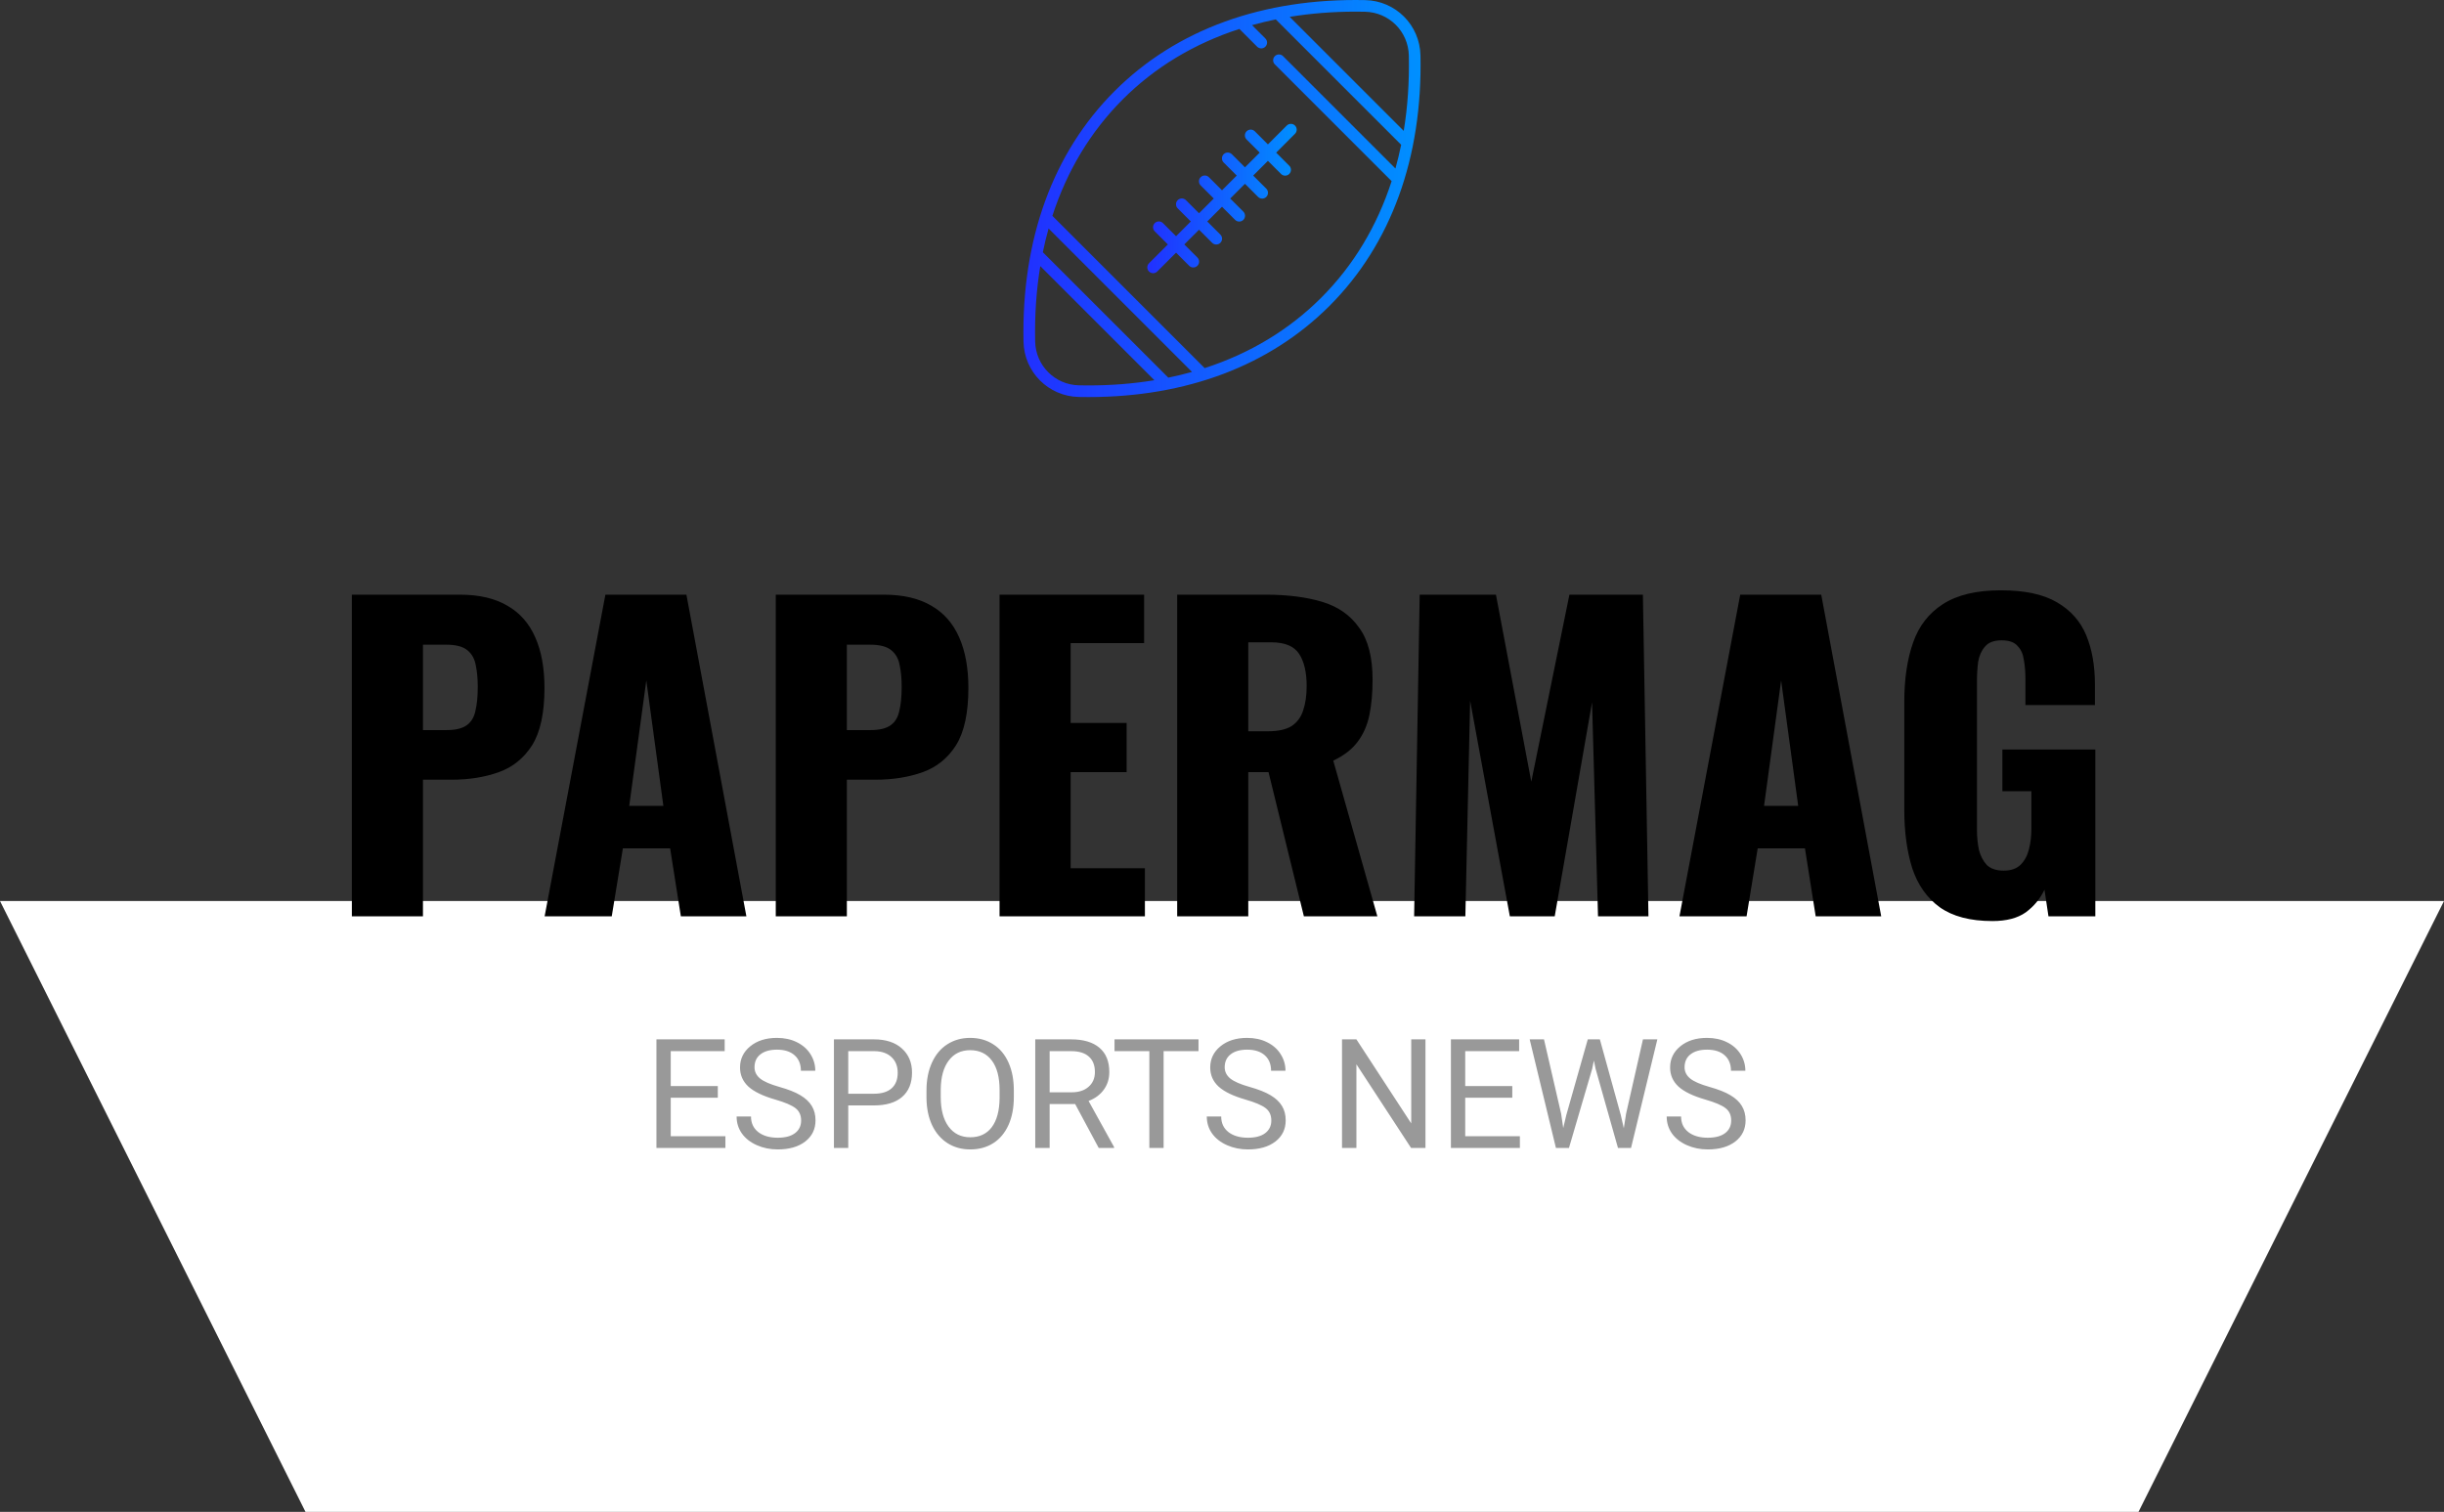 <svg width="160" height="99" viewBox="0 0 160 99" fill="none" xmlns="http://www.w3.org/2000/svg">
<rect x="0" y="0" width="160" height="99" fill="#333333" stroke="none"/>
<path d="M0 59H160L140 99H20L0 59Z" fill="white"/>
<g clip-path="url(#clip0_961_2)">
<path d="M92.993 3.625C92.952 1.638 91.362 0.048 89.375 0.007C82.679 -0.132 77.005 1.928 72.966 5.967C68.927 10.005 66.867 15.679 67.006 22.376C67.048 24.363 68.637 25.952 70.624 25.994C70.837 25.998 71.049 26 71.26 26C77.679 26 83.124 23.944 87.034 20.034C91.072 15.995 93.133 10.321 92.993 3.625ZM89.36 0.769C90.937 0.801 92.199 2.063 92.232 3.64C92.267 5.358 92.155 7.005 91.897 8.57L84.43 1.103C85.807 0.877 87.246 0.762 88.741 0.762C88.945 0.762 89.153 0.764 89.36 0.769ZM76.484 24.729L68.271 16.517C68.379 15.989 68.504 15.471 68.647 14.963L78.037 24.354C77.53 24.496 77.012 24.621 76.484 24.729ZM71.259 25.239C71.054 25.239 70.847 25.236 70.64 25.232C69.062 25.199 67.801 23.938 67.768 22.36C67.732 20.641 67.845 18.993 68.103 17.426L75.574 24.897C74.196 25.124 72.755 25.239 71.259 25.239ZM86.495 19.495C84.388 21.602 81.813 23.15 78.865 24.104L68.896 14.135C69.851 11.187 71.398 8.612 73.505 6.505C75.612 4.397 78.189 2.85 81.139 1.895L82.3 3.057C82.375 3.132 82.472 3.169 82.57 3.169C82.667 3.169 82.765 3.132 82.839 3.057C82.988 2.908 82.988 2.667 82.839 2.519L81.966 1.646C82.474 1.504 82.992 1.379 83.52 1.271L91.729 9.479C91.621 10.008 91.496 10.526 91.354 11.034L83.997 3.677C83.849 3.528 83.608 3.528 83.459 3.677C83.31 3.826 83.31 4.067 83.459 4.215L91.105 11.861C90.15 14.811 88.603 17.388 86.495 19.495Z" fill="url(#paint0_linear_961_2)"/>
<path d="M84.24 8.221L83.006 9.455L82.148 8.597C81.999 8.448 81.758 8.448 81.61 8.597C81.461 8.746 81.461 8.987 81.61 9.135L82.468 9.994L81.503 10.958L80.645 10.1C80.496 9.951 80.255 9.951 80.106 10.1C79.958 10.249 79.958 10.49 80.106 10.639L80.965 11.497L80 12.461L79.142 11.603C78.993 11.454 78.752 11.454 78.603 11.603C78.454 11.752 78.454 11.993 78.603 12.142L79.461 13L78.497 13.964L77.639 13.106C77.49 12.958 77.249 12.958 77.1 13.106C76.951 13.255 76.951 13.496 77.1 13.645L77.958 14.503L76.993 15.468L76.135 14.61C75.987 14.461 75.745 14.461 75.597 14.61C75.448 14.758 75.448 14.999 75.597 15.148L76.455 16.006L75.221 17.24C75.072 17.389 75.072 17.63 75.221 17.779C75.295 17.853 75.393 17.89 75.49 17.89C75.588 17.89 75.685 17.853 75.76 17.779L76.993 16.545L77.852 17.403C77.926 17.477 78.023 17.515 78.121 17.515C78.218 17.515 78.316 17.477 78.39 17.403C78.539 17.254 78.539 17.013 78.39 16.864L77.532 16.006L78.497 15.042L79.355 15.9C79.429 15.974 79.527 16.011 79.624 16.011C79.722 16.011 79.819 15.974 79.893 15.9C80.042 15.751 80.042 15.51 79.893 15.361L79.035 14.503L80 13.539L80.858 14.397C80.932 14.471 81.03 14.508 81.127 14.508C81.225 14.508 81.322 14.471 81.397 14.397C81.545 14.248 81.545 14.007 81.397 13.858L80.538 13L81.503 12.035L82.361 12.893C82.435 12.968 82.533 13.005 82.63 13.005C82.728 13.005 82.825 12.968 82.9 12.893C83.048 12.745 83.048 12.504 82.9 12.355L82.042 11.497L83.006 10.532L83.864 11.39C83.939 11.465 84.036 11.502 84.134 11.502C84.231 11.502 84.329 11.465 84.403 11.39C84.552 11.242 84.552 11 84.403 10.852L83.545 9.994L84.779 8.76C84.927 8.611 84.927 8.37 84.779 8.221C84.63 8.072 84.389 8.072 84.24 8.221Z" fill="url(#paint1_linear_961_2)"/>
</g>
<path d="M46.992 71.882H43.911V74.402H47.49V75.169H42.974V68.059H47.442V68.831H43.911V71.116H46.992V71.882ZM50.752 72C49.948 71.769 49.362 71.485 48.994 71.15C48.63 70.811 48.447 70.395 48.447 69.9C48.447 69.34 48.67 68.878 49.116 68.513C49.566 68.145 50.148 67.962 50.864 67.962C51.353 67.962 51.787 68.056 52.168 68.245C52.552 68.434 52.849 68.694 53.057 69.026C53.268 69.358 53.374 69.721 53.374 70.115H52.432C52.432 69.685 52.295 69.348 52.022 69.104C51.748 68.857 51.362 68.733 50.864 68.733C50.402 68.733 50.041 68.836 49.781 69.041C49.523 69.243 49.395 69.524 49.395 69.885C49.395 70.175 49.517 70.421 49.761 70.623C50.008 70.821 50.427 71.004 51.016 71.17C51.608 71.336 52.071 71.519 52.403 71.721C52.738 71.92 52.985 72.153 53.145 72.42C53.307 72.686 53.389 73.001 53.389 73.362C53.389 73.938 53.164 74.4 52.715 74.749C52.266 75.094 51.665 75.266 50.913 75.266C50.425 75.266 49.969 75.174 49.546 74.988C49.123 74.799 48.796 74.542 48.565 74.216C48.337 73.891 48.223 73.521 48.223 73.108H49.165C49.165 73.538 49.323 73.878 49.639 74.129C49.958 74.376 50.383 74.5 50.913 74.5C51.408 74.5 51.787 74.399 52.051 74.197C52.315 73.995 52.447 73.72 52.447 73.372C52.447 73.023 52.324 72.755 52.08 72.566C51.836 72.374 51.393 72.185 50.752 72ZM55.532 72.385V75.169H54.595V68.059H57.217C57.995 68.059 58.604 68.258 59.043 68.655C59.486 69.052 59.707 69.578 59.707 70.232C59.707 70.922 59.491 71.454 59.058 71.829C58.628 72.2 58.011 72.385 57.207 72.385H55.532ZM55.532 71.619H57.217C57.718 71.619 58.102 71.502 58.369 71.267C58.636 71.03 58.77 70.688 58.77 70.242C58.77 69.819 58.636 69.48 58.369 69.226C58.102 68.972 57.736 68.841 57.271 68.831H55.532V71.619ZM66.372 71.843C66.372 72.54 66.255 73.149 66.021 73.67C65.786 74.187 65.454 74.583 65.025 74.856C64.595 75.129 64.094 75.266 63.521 75.266C62.961 75.266 62.464 75.129 62.031 74.856C61.599 74.579 61.262 74.187 61.021 73.679C60.783 73.168 60.661 72.577 60.654 71.907V71.394C60.654 70.711 60.773 70.107 61.011 69.583C61.249 69.059 61.584 68.658 62.017 68.382C62.453 68.102 62.951 67.962 63.511 67.962C64.081 67.962 64.582 68.1 65.015 68.377C65.451 68.65 65.786 69.049 66.021 69.573C66.255 70.094 66.372 70.701 66.372 71.394V71.843ZM65.44 71.384C65.44 70.541 65.27 69.895 64.932 69.446C64.593 68.993 64.12 68.767 63.511 68.767C62.919 68.767 62.451 68.993 62.11 69.446C61.771 69.895 61.597 70.52 61.587 71.321V71.843C61.587 72.66 61.758 73.303 62.1 73.772C62.445 74.238 62.919 74.47 63.521 74.47C64.126 74.47 64.595 74.251 64.927 73.811C65.259 73.368 65.43 72.735 65.44 71.912V71.384ZM70.386 72.293H68.716V75.169H67.774V68.059H70.127C70.928 68.059 71.543 68.242 71.973 68.606C72.406 68.971 72.622 69.501 72.622 70.198C72.622 70.641 72.502 71.026 72.261 71.355C72.023 71.684 71.691 71.93 71.265 72.092L72.935 75.11V75.169H71.929L70.386 72.293ZM68.716 71.526H70.156C70.622 71.526 70.991 71.406 71.265 71.165C71.541 70.924 71.68 70.602 71.68 70.198C71.68 69.758 71.548 69.421 71.284 69.187C71.024 68.953 70.646 68.834 70.152 68.831H68.716V71.526ZM78.462 68.831H76.177V75.169H75.244V68.831H72.964V68.059H78.462V68.831ZM81.533 72C80.729 71.769 80.143 71.485 79.776 71.15C79.411 70.811 79.229 70.395 79.229 69.9C79.229 69.34 79.452 68.878 79.898 68.513C80.347 68.145 80.93 67.962 81.646 67.962C82.134 67.962 82.569 68.056 82.949 68.245C83.334 68.434 83.63 68.694 83.838 69.026C84.05 69.358 84.156 69.721 84.156 70.115H83.213C83.213 69.685 83.076 69.348 82.803 69.104C82.529 68.857 82.144 68.733 81.646 68.733C81.183 68.733 80.822 68.836 80.562 69.041C80.305 69.243 80.176 69.524 80.176 69.885C80.176 70.175 80.298 70.421 80.542 70.623C80.79 70.821 81.208 71.004 81.797 71.17C82.389 71.336 82.852 71.519 83.184 71.721C83.519 71.92 83.766 72.153 83.926 72.42C84.089 72.686 84.17 73.001 84.17 73.362C84.17 73.938 83.945 74.4 83.496 74.749C83.047 75.094 82.447 75.266 81.695 75.266C81.206 75.266 80.751 75.174 80.327 74.988C79.904 74.799 79.577 74.542 79.346 74.216C79.118 73.891 79.004 73.521 79.004 73.108H79.947C79.947 73.538 80.104 73.878 80.42 74.129C80.739 74.376 81.164 74.5 81.695 74.5C82.189 74.5 82.569 74.399 82.832 74.197C83.096 73.995 83.228 73.72 83.228 73.372C83.228 73.023 83.106 72.755 82.862 72.566C82.617 72.374 82.175 72.185 81.533 72ZM93.32 75.169H92.378L88.799 69.69V75.169H87.857V68.059H88.799L92.388 73.562V68.059H93.32V75.169ZM99.004 71.882H95.923V74.402H99.502V75.169H94.986V68.059H99.453V68.831H95.923V71.116H99.004V71.882ZM102.202 72.927L102.339 73.865L102.539 73.02L103.946 68.059H104.737L106.109 73.02L106.304 73.879L106.455 72.922L107.559 68.059H108.501L106.778 75.169H105.923L104.458 69.988L104.346 69.446L104.234 69.988L102.715 75.169H101.861L100.142 68.059H101.079L102.202 72.927ZM111.641 72C110.837 71.769 110.251 71.485 109.883 71.15C109.518 70.811 109.336 70.395 109.336 69.9C109.336 69.34 109.559 68.878 110.005 68.513C110.454 68.145 111.037 67.962 111.753 67.962C112.241 67.962 112.676 68.056 113.057 68.245C113.441 68.434 113.737 68.694 113.946 69.026C114.157 69.358 114.263 69.721 114.263 70.115H113.321C113.321 69.685 113.184 69.348 112.91 69.104C112.637 68.857 112.251 68.733 111.753 68.733C111.291 68.733 110.93 68.836 110.669 69.041C110.412 69.243 110.283 69.524 110.283 69.885C110.283 70.175 110.405 70.421 110.65 70.623C110.897 70.821 111.315 71.004 111.904 71.17C112.497 71.336 112.959 71.519 113.291 71.721C113.627 71.92 113.874 72.153 114.033 72.42C114.196 72.686 114.278 73.001 114.278 73.362C114.278 73.938 114.053 74.4 113.604 74.749C113.154 75.094 112.554 75.266 111.802 75.266C111.314 75.266 110.858 75.174 110.435 74.988C110.012 74.799 109.684 74.542 109.453 74.216C109.225 73.891 109.112 73.521 109.112 73.108H110.054C110.054 73.538 110.212 73.878 110.528 74.129C110.847 74.376 111.271 74.5 111.802 74.5C112.297 74.5 112.676 74.399 112.94 74.197C113.203 73.995 113.335 73.72 113.335 73.372C113.335 73.023 113.213 72.755 112.969 72.566C112.725 72.374 112.282 72.185 111.641 72Z" fill="#999999"/>
<path d="M23.035 60V38.94H30.107C31.372 38.94 32.412 39.183 33.227 39.668C34.041 40.136 34.648 40.829 35.047 41.748C35.445 42.649 35.645 43.75 35.645 45.05C35.645 46.679 35.376 47.927 34.839 48.794C34.301 49.643 33.573 50.233 32.655 50.562C31.736 50.891 30.705 51.056 29.561 51.056H27.689V60H23.035ZM27.689 47.806H29.249C29.821 47.806 30.254 47.702 30.549 47.494C30.843 47.286 31.034 46.974 31.121 46.558C31.225 46.142 31.277 45.613 31.277 44.972C31.277 44.435 31.233 43.967 31.147 43.568C31.077 43.152 30.895 42.823 30.601 42.58C30.306 42.337 29.847 42.216 29.223 42.216H27.689V47.806ZM35.655 60L39.633 38.94H44.937L48.863 60H44.573L43.871 55.554H40.777L40.049 60H35.655ZM41.193 52.772H43.429L42.311 44.556L41.193 52.772ZM50.787 60V38.94H57.859C59.124 38.94 60.164 39.183 60.979 39.668C61.793 40.136 62.4 40.829 62.799 41.748C63.197 42.649 63.397 43.75 63.397 45.05C63.397 46.679 63.128 47.927 62.591 48.794C62.053 49.643 61.325 50.233 60.407 50.562C59.488 50.891 58.457 51.056 57.313 51.056H55.441V60H50.787ZM55.441 47.806H57.001C57.573 47.806 58.006 47.702 58.301 47.494C58.595 47.286 58.786 46.974 58.873 46.558C58.977 46.142 59.029 45.613 59.029 44.972C59.029 44.435 58.985 43.967 58.899 43.568C58.829 43.152 58.647 42.823 58.353 42.58C58.058 42.337 57.599 42.216 56.975 42.216H55.441V47.806ZM65.437 60V38.94H74.901V42.112H70.091V47.338H73.757V50.562H70.091V56.854H74.953V60H65.437ZM77.066 60V38.94H82.864C84.285 38.94 85.516 39.096 86.556 39.408C87.596 39.72 88.402 40.283 88.974 41.098C89.563 41.895 89.858 43.031 89.858 44.504C89.858 45.371 89.788 46.142 89.65 46.818C89.511 47.494 89.251 48.083 88.87 48.586C88.506 49.071 87.977 49.479 87.284 49.808L90.17 60H85.36L83.046 50.562H81.72V60H77.066ZM81.72 47.884H83.02C83.678 47.884 84.19 47.771 84.554 47.546C84.918 47.303 85.169 46.965 85.308 46.532C85.464 46.081 85.542 45.544 85.542 44.92C85.542 44.019 85.377 43.317 85.048 42.814C84.719 42.311 84.112 42.06 83.228 42.06H81.72V47.884ZM92.578 60L92.942 38.94H97.934L100.248 51.186L102.744 38.94H107.554L107.918 60H104.616L104.226 45.986L101.782 60H98.844L96.244 45.882L95.932 60H92.578ZM109.948 60L113.926 38.94H119.23L123.156 60H118.866L118.164 55.554H115.07L114.342 60H109.948ZM115.486 52.772H117.722L116.604 44.556L115.486 52.772ZM130.439 60.312C128.983 60.312 127.83 60.009 126.981 59.402C126.149 58.795 125.551 57.946 125.187 56.854C124.84 55.745 124.667 54.471 124.667 53.032V45.96C124.667 44.469 124.857 43.178 125.239 42.086C125.62 40.994 126.27 40.153 127.189 39.564C128.125 38.957 129.39 38.654 130.985 38.654C132.545 38.654 133.767 38.914 134.651 39.434C135.552 39.954 136.193 40.673 136.575 41.592C136.956 42.511 137.147 43.585 137.147 44.816V46.168H132.597V44.452C132.597 44.001 132.562 43.585 132.493 43.204C132.441 42.823 132.302 42.519 132.077 42.294C131.869 42.051 131.522 41.93 131.037 41.93C130.534 41.93 130.17 42.069 129.945 42.346C129.719 42.606 129.572 42.935 129.503 43.334C129.451 43.733 129.425 44.149 129.425 44.582V54.332C129.425 54.8 129.468 55.242 129.555 55.658C129.659 56.057 129.832 56.386 130.075 56.646C130.335 56.889 130.699 57.01 131.167 57.01C131.652 57.01 132.025 56.88 132.285 56.62C132.545 56.36 132.727 56.022 132.831 55.606C132.935 55.19 132.987 54.748 132.987 54.28V51.81H131.089V49.08H137.173V60H134.105L133.845 58.258C133.567 58.847 133.16 59.341 132.623 59.74C132.085 60.121 131.357 60.312 130.439 60.312Z" fill="black"/>
<defs>
<linearGradient id="paint0_linear_961_2" x1="67" y1="14.625" x2="93" y2="14.625" gradientUnits="userSpaceOnUse">
<stop stop-color="#2130FF"/>
<stop offset="1" stop-color="#0090FF"/>
</linearGradient>
<linearGradient id="paint1_linear_961_2" x1="75.109" y1="13.611" x2="84.89" y2="13.611" gradientUnits="userSpaceOnUse">
<stop stop-color="#2130FF"/>
<stop offset="1" stop-color="#0090FF"/>
</linearGradient>
<clipPath id="clip0_961_2">
<rect width="26" height="26" fill="white" transform="translate(67)"/>
</clipPath>
</defs>
</svg>
